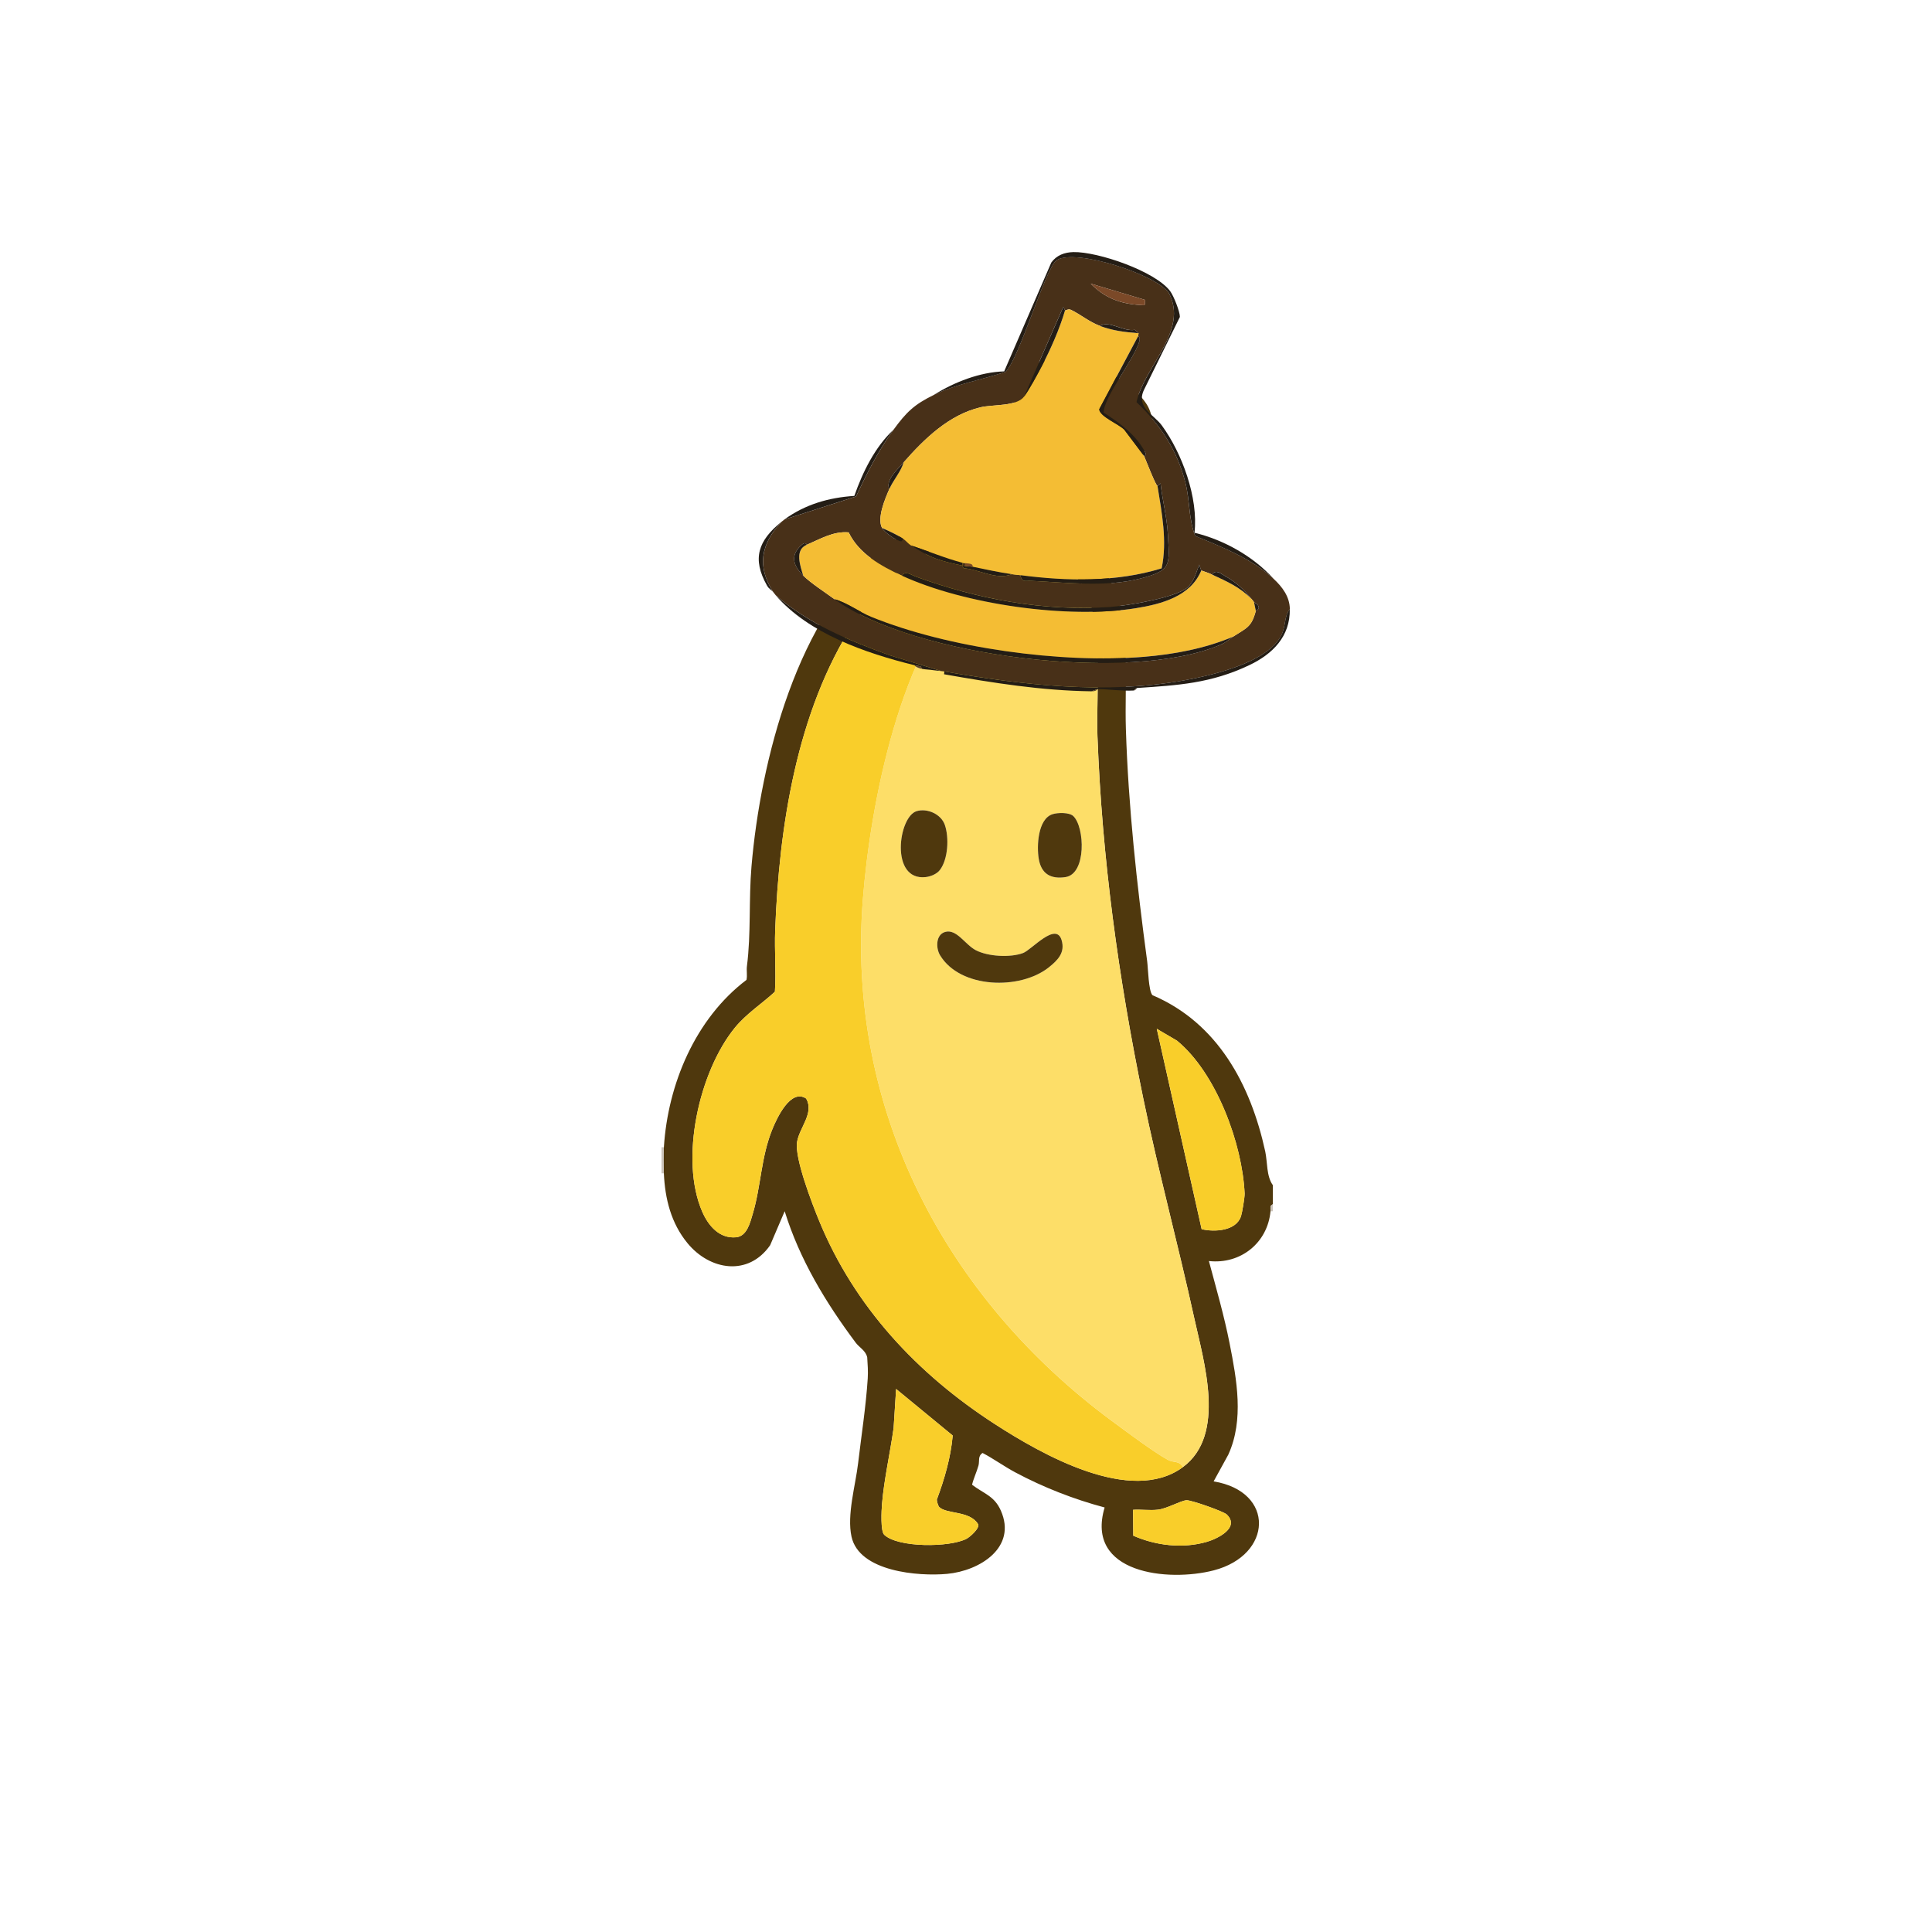 <svg width="809" height="809" viewBox="0 0 809 809" fill="none" xmlns="http://www.w3.org/2000/svg">
<path d="M277.992 480.406C279.649 453.973 291.179 426.518 312.582 410.314C312.989 408.409 312.522 406.455 312.771 404.55C314.527 390.837 313.495 376.638 314.676 362.796C318.436 318.781 333.905 256.985 370.341 228.944C380.055 221.463 393.639 216.075 405.913 215.4C407.719 210.816 409.445 206.093 411.45 201.598C414.883 193.918 419.576 185.623 422.374 177.795C425.043 170.323 425.748 157.811 432.436 153.128C439.123 148.444 449.79 150.548 457.133 152.949C465.11 155.559 475.211 161.879 479.895 168.884C483.04 173.597 483.011 178.846 481.185 184.006C475.837 199.108 467.154 214.477 461.796 230.105C461.29 231.574 460.437 233.26 460.536 234.798C460.665 236.674 465.15 243.044 466.301 245.971C473.505 264.188 470.836 286.047 471.451 305.316C472.473 337.743 476.035 370.367 480.371 402.565C480.738 405.324 480.937 415.117 482.584 416.724C509.93 428.363 523.703 454.231 529.795 482.132C530.777 486.647 530.242 492.481 533 496.291V504.229L532.147 504.874C531.839 505.628 532.077 506.462 532.008 507.206C530.797 520.393 519.515 529.511 506.209 528.043C509.256 539.444 512.599 550.944 514.882 562.533C517.878 577.724 520.974 594.542 514.346 609.098L508.194 620.311C534.082 624.577 532.911 651.179 508.233 657.569C489.162 662.51 454.285 658.958 462.55 631.235C449.641 627.792 436.931 622.831 425.143 616.54C420.499 614.06 416.113 610.865 411.45 608.414C409.366 609.704 410.239 611.797 409.733 613.653C408.979 616.371 407.709 618.961 407.034 621.71C411.985 625.5 416.341 626.343 419.08 632.525C425.946 648.024 410.219 657.777 396.596 659.038C384.58 660.149 359.773 658.145 356.558 643.45C354.564 634.341 358.225 621.988 359.307 612.819C360.686 601.151 362.611 588.817 363.355 577.178C363.534 574.331 363.336 571.245 363.137 568.387C362.502 565.52 359.853 564.279 358.344 562.265C345.783 545.476 334.818 527.368 328.577 507.186L322.485 521.425C313.346 534.552 297.291 531.982 287.895 520.581C280.979 512.187 278.459 501.937 277.982 491.301C277.824 487.867 277.774 483.789 277.982 480.386L277.992 480.406ZM447.667 237.309L464.535 191.666C453.263 191.468 443.658 186.1 434.777 179.759L414.744 225.213C411.569 227.228 407.917 225.938 404.563 226.444C383.746 229.639 368.545 243.788 357.551 260.795C333.588 297.855 326.196 346.415 324.598 389.577C324.281 398.12 325.025 406.723 324.489 415.266C319.071 420.276 312.542 424.434 307.76 430.288C292.697 448.724 284.472 485.496 294.096 507.474C296.656 513.328 301.31 518.736 308.236 518.091C312.771 517.664 314.1 512.028 315.231 508.208C318.714 496.48 318.645 484.533 323.447 472.766C325.313 468.211 331.068 455.669 337.587 460.005C341 466.118 334.808 472.041 333.776 478.114C332.635 484.851 340.067 504.041 342.994 511.155C357.799 547.223 384.123 575.323 416.589 596.318C436.147 608.96 473.564 630.372 495.305 614.347C513.592 600.873 504.116 570.342 500.008 551.599C493.29 520.939 485.045 490.586 478.704 459.787C468.335 409.451 461.459 359.393 459.554 308.273C458.879 290.324 462.61 258.88 452.499 243.887C450.921 241.555 447.935 240.275 447.677 237.299L447.667 237.309ZM484.38 430.794L503.173 514.697C508.561 515.987 517.66 515.481 519.664 509.24C520.15 507.732 521.232 501.272 521.163 499.754C520.23 478.917 509.295 449.25 492.814 435.745L484.37 430.794H484.38ZM393.282 631.047C392.875 630.65 392.23 628.626 392.289 627.931C395.514 619.279 398.114 610.339 398.937 601.111L375.233 581.614L374.191 597.936C372.752 608.305 370.182 619.457 369.329 629.786C369.1 632.575 368.674 641.138 370.251 642.656C375.957 648.133 397.677 648.024 404.722 644.343C406.24 643.549 410.487 639.758 409.525 638.171C406.101 632.525 396.328 634.093 393.282 631.047ZM474.547 643.043C484.013 647.21 495.185 648.54 505.257 645.652C509.96 644.303 519.337 639.629 513.681 634.162C512.322 632.843 498.688 628.07 496.823 628.209C494.322 628.387 488.726 631.721 484.826 632.158C481.482 632.535 477.841 631.999 474.457 632.208L474.547 643.033V643.043Z" fill="#4F380D"/>
<path d="M277.992 491.32H277V480.406H277.992C277.784 483.809 277.833 487.887 277.992 491.32Z" fill="#CCC4BB"/>
<path d="M533 507.196H532.008C532.077 506.452 531.839 505.619 532.147 504.864L533 504.219V507.196Z" fill="#CCC4BB"/>
<path d="M495.295 614.357C493.856 611.47 491.544 612.651 488.974 611.252C483.011 607.997 471.471 599.335 465.567 594.969C395.802 543.413 354.425 464.481 361.301 376.678C364.457 336.433 377.058 270.955 407.471 242.26C410.199 239.69 418.207 233.35 421.551 232.526C426.958 231.197 425.222 233.628 426.79 234.828C427.554 235.414 434.271 237.448 435.085 237.2C436.127 236.882 436.851 235.066 438.151 235.344C439.024 235.533 439.808 237.368 440.701 237.815C442.438 238.678 444.819 237.974 446.605 239.254L447.657 237.299C447.915 240.276 450.901 241.556 452.479 243.887C462.59 258.88 458.859 290.334 459.534 308.273C461.449 359.393 468.315 409.451 478.684 459.787C485.025 490.576 493.27 520.929 499.988 551.599C504.096 570.342 513.572 600.863 495.285 614.347L495.295 614.357ZM383.815 339.658C376.195 341.91 372.544 368.899 387.596 367.262C389.7 367.033 392.289 365.972 393.569 364.285C397.022 359.76 397.469 350.691 395.633 345.403C394.065 340.898 388.32 338.318 383.815 339.648V339.658ZM449.433 341.721C447.746 340.114 442.884 340.223 440.671 340.957C434.589 342.972 434.073 354.303 434.966 359.651C436.008 365.853 439.887 368.214 446.158 367.271C454.98 365.952 454.265 346.345 449.433 341.721ZM395.713 390.252C391.813 391.403 391.813 396.999 393.629 400.005C402.063 413.986 427.177 414.69 439.242 405.006C442.973 402.01 446.039 398.874 444.541 393.734C442.209 385.737 432.029 397.723 428.358 399.082C423.039 401.057 413.732 400.541 408.622 397.902C404.107 395.56 400.555 388.813 395.703 390.252H395.713Z" fill="#FDDE68"/>
<path d="M495.295 614.357C473.554 630.382 436.137 608.969 416.58 596.328C384.103 575.333 357.779 547.243 342.984 511.165C340.067 504.051 332.625 484.851 333.767 478.124C334.798 472.041 340.99 466.118 337.577 460.015C331.058 455.679 325.303 468.211 323.437 472.776C318.625 484.543 318.694 496.49 315.221 508.218C314.09 512.038 312.761 517.674 308.226 518.101C301.3 518.756 296.647 513.338 294.087 507.484C284.462 485.516 292.687 448.734 307.75 430.298C312.532 424.444 319.061 420.286 324.479 415.276C325.015 406.733 324.271 398.13 324.588 389.587C326.186 346.425 333.568 297.865 357.541 260.805C368.535 243.798 383.736 229.649 404.553 226.454C407.907 225.938 411.559 227.228 414.734 225.223L434.767 179.769C443.648 186.119 453.253 191.487 464.525 191.676L447.657 237.319L446.605 239.273C444.809 237.993 442.438 238.698 440.701 237.835C439.808 237.388 439.024 235.553 438.151 235.364C436.851 235.076 436.127 236.902 435.085 237.219C434.271 237.468 427.554 235.433 426.79 234.848C425.222 233.647 426.958 231.216 421.551 232.546C418.207 233.37 410.199 239.7 407.471 242.28C377.058 270.985 364.457 336.463 361.301 376.698C354.425 464.5 395.802 543.432 465.567 594.989C471.471 599.355 483.011 608.007 488.974 611.271C491.544 612.68 493.856 611.49 495.295 614.377V614.357Z" fill="#F9CE2A"/>
<path d="M484.38 430.794L492.824 435.745C509.305 449.25 520.24 478.917 521.172 499.754C521.242 501.272 520.15 507.732 519.674 509.24C517.67 515.481 508.571 515.997 503.183 514.697L484.39 430.794H484.38Z" fill="#F9CE2A"/>
<path d="M393.282 631.047C396.328 634.093 406.091 632.525 409.525 638.171C410.487 639.758 406.24 643.549 404.722 644.342C397.677 648.024 375.967 648.143 370.251 642.656C368.674 641.138 369.091 632.575 369.329 629.786C370.192 619.457 372.752 608.315 374.191 597.936L375.233 581.614L398.937 601.111C398.114 610.339 395.504 619.279 392.289 627.931C392.23 628.616 392.875 630.64 393.282 631.047Z" fill="#F9CE2A"/>
<path d="M474.547 643.043L474.457 632.217C477.841 632.009 481.482 632.545 484.826 632.168C488.726 631.721 494.322 628.397 496.823 628.219C498.688 628.08 512.322 632.862 513.681 634.172C519.337 639.629 509.96 644.313 505.257 645.662C495.175 648.54 484.013 647.22 474.547 643.053V643.043Z" fill="#F9CE2A"/>
<path d="M395.713 390.252C400.565 388.813 404.107 395.56 408.632 397.902C413.742 400.551 423.049 401.057 428.367 399.082C432.039 397.723 442.219 385.727 444.551 393.734C446.049 398.874 442.983 402.01 439.252 405.006C427.177 414.69 402.063 413.986 393.639 400.005C391.823 396.999 391.823 391.403 395.722 390.252H395.713Z" fill="#4F380D"/>
<path d="M383.816 339.658C388.32 338.328 394.065 340.898 395.633 345.412C397.469 350.701 397.022 359.77 393.569 364.295C392.289 365.981 389.7 367.033 387.596 367.271C372.553 368.909 376.195 341.92 383.816 339.667V339.658Z" fill="#4F380D"/>
<path d="M449.433 341.721C454.265 346.335 454.98 365.952 446.158 367.271C439.887 368.214 436.008 365.843 434.966 359.651C434.063 354.303 434.579 342.972 440.671 340.957C442.884 340.223 447.746 340.114 449.433 341.721Z" fill="#4F380D"/>
<path d="M404.092 236.974C403.712 236.894 403.307 236.919 402.927 236.839L403.063 235.666C403.44 235.769 403.847 235.721 404.228 235.8L404.092 236.974Z" fill="#483018"/>
<path d="M391.128 165.309C400.766 160.655 411.052 159.072 421.136 155.671C427.194 149.212 437.909 111.644 442.55 108.862C450.552 104.067 483.659 114.802 489.355 122.513C497.946 138.359 479.149 153.42 475.875 168.371C485.858 177.79 492.967 188.59 496.372 202.124C498.273 209.682 497.708 217.43 500.465 224.42C511.715 229.003 524.298 234.001 533.315 242.381C536.929 245.736 540.035 249.805 540.112 255.059C537.653 258.164 538.5 262.068 536.546 266.004C530.811 277.531 507.153 282.885 495.355 284.982C462.327 290.822 428.123 286.822 395.467 281.169C395.086 281.101 394.684 281.103 394.303 281.035L372.595 274.411C355.541 268.266 338.616 261.208 324.799 249.218C324.435 248.795 324.095 248.363 323.77 247.909C316.851 237.096 318.686 227.758 327.16 218.569C327.591 218.215 328.01 217.859 328.461 217.53L358.469 207.892C362.999 198.212 367.813 188.624 374.11 179.992C379.47 172.631 382.786 169.364 391.151 165.312L391.128 165.309ZM479.521 125.586L456.715 118.765C462.671 124.828 469.148 127.206 477.516 127.721C479.777 127.864 479.327 128.085 479.51 125.585L479.521 125.586ZM428.807 166.095C425.672 170.24 415.829 169.317 410.6 170.544C397.422 173.659 387.091 183.692 378.419 193.572C375.985 196.347 370.578 201.264 372.404 204.769C370.568 208.91 367.181 216.974 369.34 221.065C370.308 222.902 375.304 226.452 377.444 226.723L378.251 225.663C379.4 226.45 380.341 227.7 381.475 228.414C389.899 233.752 393.01 234.718 402.927 236.839L403.508 237.941C410.102 238.382 417.117 243.046 423.757 240.436C424.92 240.594 426.088 240.693 427.252 240.839C427.915 244.091 429.504 243.109 431.676 243.206C446.561 243.915 462.951 245.999 477.597 242.233C490.894 238.81 489.686 236.292 489.045 223.957C488.649 216.359 486.786 209.805 485.964 202.408L484.686 203.462C484.001 203.466 479.826 192.708 479.054 190.918C479.025 190.855 480.039 190.461 479.735 189.82C476.304 182.537 468.782 176.947 462.172 172.758C462.022 166.401 474.787 150.62 477.042 143.056C477.639 141.055 476.704 141.185 476.586 140.672C476.491 140.268 476.857 139.752 476.721 139.498L475.183 138.107C470.152 138.941 464.699 134.042 460.55 136.44C456.023 134.763 452.431 131.625 448.414 129.722C447.329 129.204 446.334 130.052 445.951 129.996C445.892 129.989 445.25 127.584 444.857 129.346L428.798 166.07L428.807 166.095ZM503.018 238.891L502.135 236.423C500.966 239.594 499.773 243.987 497.07 246.137C491.737 250.408 471.922 253.648 464.724 254.149C437.163 256.089 409.087 250.847 383.26 241.357C381.607 240.75 379.105 238.808 377.655 241.042C368.912 237.023 359.674 231.888 355.363 222.923C348.948 222.36 343.412 225.728 337.837 228.116C337.701 228.172 337.472 226.469 335.475 228.331C330.752 232.732 332.239 236.924 336.345 241.026C339.339 244.024 345.639 248.129 349.373 250.856C382.362 274.969 473.099 286.263 511.065 269.969C513.685 268.845 514.456 267.792 516.343 266.583C522.054 262.914 524.075 262.589 525.852 255.789C525.896 255.616 527.247 255.261 527.06 254.324C526.864 252.755 525.377 252.547 525.094 252.134C524.804 251.684 524.406 251.246 524.065 250.826C520.793 246.761 517.609 243.777 512.862 241.135C511.265 240.249 509.156 238.174 507.543 240.592C506.099 239.913 504.529 239.399 503.019 238.88L503.018 238.891Z" fill="#483018"/>
<path d="M476.085 288.107L474.784 289.146C469.45 289.445 464.443 288.545 459.507 288.57L457.042 289.474C436.076 289.192 415.877 285.954 395.308 282.34L395.444 281.167C428.111 286.821 462.304 290.819 495.331 284.979C507.128 282.894 530.788 277.529 536.523 266.001C538.488 262.066 537.64 258.174 540.089 255.056C540.266 266.601 532.848 273.902 523.093 278.542C507.032 286.177 493.214 286.958 476.074 288.094L476.085 288.107Z" fill="#241D15"/>
<path d="M391.128 165.309C399.604 159.985 410.38 155.795 420.481 155.512L440.219 109.937C442.439 106.863 445.755 105.641 449.483 105.56C459.671 105.334 483.882 113.591 490.041 121.985C491.448 123.908 494.079 130.456 494.065 132.714L479.014 163.275C475.571 170.595 483.178 173.615 486.471 178.11C495.014 189.777 501.844 208.501 500.183 223.079C512.48 226.058 524.863 232.996 533.324 242.405C524.307 234.026 511.724 229.027 500.474 224.445C497.73 217.444 498.293 209.708 496.381 202.149C492.976 188.614 485.867 177.815 475.884 168.396C479.16 153.433 497.955 138.384 489.363 122.537C483.668 114.827 450.561 104.091 442.559 108.887C437.918 111.669 427.203 149.236 421.145 155.696C411.061 159.097 400.775 160.679 391.137 165.333L391.128 165.309Z" fill="#241D15"/>
<path d="M394.279 281.032C393.134 280.828 391.931 280.82 390.785 280.628C389.257 280.368 387.65 280.385 386.126 280.09L385.468 279.039L382.767 278.512C362.456 273.489 338.717 265.335 324.776 249.215C338.593 261.206 355.517 268.263 372.571 274.409L394.279 281.032Z" fill="#241D15"/>
<path d="M323.747 247.906C323.198 247.141 321.989 246.669 321.178 245.207C314.809 233.934 317.498 226.396 327.137 218.566C318.663 227.755 316.828 237.093 323.747 247.906Z" fill="#241D15"/>
<path d="M328.437 217.528C337.196 211.191 347.014 208.353 357.741 207.654C361.22 197.674 366.399 187.177 374.087 179.99C367.8 188.635 362.975 198.21 358.446 207.89L328.437 217.528Z" fill="#241D15"/>
<path d="M386.126 280.09C383.598 279.596 382.962 278.559 382.767 278.513L385.468 279.039L386.126 280.09Z" fill="#56402F"/>
<path d="M459.507 288.569C459.377 288.566 459.292 289.508 457.041 289.474L459.507 288.569Z" fill="#56402F"/>
<path d="M474.784 289.146L476.085 288.107C476.002 288.109 475.818 289.087 474.784 289.146Z" fill="#9A8872"/>
<path d="M460.559 136.465C466.026 138.488 470.916 139.077 476.73 139.523C476.866 139.777 476.5 140.293 476.595 140.697L460.267 171.372C460.508 174.492 468.666 177.647 470.815 179.988L479.052 190.93C479.825 192.72 484 203.478 484.685 203.473C486.493 214.79 488.829 226.548 486.421 237.984C467.426 243.841 446.789 243.371 427.252 240.839C426.088 240.693 424.92 240.594 423.757 240.436C418.251 239.668 413.011 238.444 407.586 237.378L406.929 236.326C406.084 235.872 405.114 235.998 404.228 235.8C403.847 235.721 403.44 235.769 403.063 235.666C395.719 233.747 388.677 230.745 381.475 228.414C380.341 227.7 379.4 226.45 378.251 225.663C375.693 223.904 372.212 222.36 369.34 221.065C367.181 216.974 370.568 208.91 372.404 204.769C374.127 200.889 377.152 197.695 378.419 193.572C387.091 183.692 397.422 173.659 410.6 170.544C415.83 169.305 425.672 170.24 428.807 166.095C430.941 163.262 434.444 156.745 436.232 153.324C439.907 146.34 443.755 137.556 445.96 130.021C446.344 130.065 447.338 129.229 448.423 129.747C452.452 131.651 456.032 134.788 460.559 136.465Z" fill="#F4BD34"/>
<path d="M507.541 240.603C513.713 243.481 519.115 245.758 524.064 250.837C524.405 251.257 524.803 251.696 525.093 252.145L525.851 255.801C524.074 262.6 522.053 262.926 516.341 266.594C504.648 271.57 491.668 273.983 479.036 275.032C444.534 277.896 396.879 271.402 364.769 258.272C359.764 256.231 354.768 252.383 349.372 250.867C345.638 248.141 339.338 244.035 336.344 241.037C335.078 236.871 332.672 230.218 337.835 228.127C343.411 225.739 348.948 222.359 355.362 222.934C359.672 231.9 368.911 237.035 377.653 241.054C403.902 253.125 447.225 259.309 475.723 254.67C486.309 252.944 498.54 249.755 503.018 238.891C504.528 239.41 506.097 239.925 507.541 240.603Z" fill="#F4BD34"/>
<path d="M349.372 250.868C354.768 252.384 359.764 256.232 364.769 258.273C396.881 271.391 444.523 277.895 479.036 275.033C491.668 273.984 504.648 271.571 516.341 266.595C514.455 267.804 513.684 268.857 511.063 269.981C473.099 286.264 382.362 274.969 349.372 250.868Z" fill="#241D15"/>
<path d="M503.018 238.891C498.54 249.755 486.32 252.957 475.723 254.67C447.226 259.298 403.902 253.126 377.653 241.054C379.104 238.819 381.617 240.763 383.259 241.369C409.085 250.859 437.162 256.101 464.722 254.16C471.922 253.649 491.737 250.408 497.069 246.148C499.773 243.987 500.964 239.606 502.133 236.434L503.017 238.903L503.018 238.891Z" fill="#241D15"/>
<path d="M427.252 240.839C446.787 243.382 467.426 243.841 486.421 237.984C488.829 226.548 486.493 214.79 484.685 203.473L485.963 202.42C486.784 209.817 488.647 216.371 489.044 223.969C489.683 236.316 490.891 238.834 477.596 242.245C462.961 246.012 446.561 243.915 431.675 243.218C429.504 243.109 427.915 244.091 427.25 240.851L427.252 240.839Z" fill="#241D15"/>
<path d="M479.521 125.586C479.339 128.086 479.789 127.865 477.527 127.722C469.159 127.207 462.683 124.829 456.726 118.766L479.533 125.587L479.521 125.586Z" fill="#7B4928"/>
<path d="M403.063 235.666L402.927 236.839C393.01 234.718 389.899 233.752 381.475 228.414C388.677 230.745 395.719 233.747 403.063 235.666Z" fill="#241D15"/>
<path d="M407.586 237.377C413.011 238.444 418.251 239.668 423.758 240.435C417.118 243.046 410.101 238.393 403.508 237.941L402.927 236.839C403.308 236.919 403.712 236.894 404.092 236.974C405.233 237.213 406.444 237.15 407.586 237.377Z" fill="#241D15"/>
<path d="M445.96 130.021C443.767 137.557 439.907 146.34 436.232 153.324C434.434 156.732 430.941 163.261 428.807 166.095L444.866 129.371C445.26 127.597 445.903 130.002 445.96 130.021Z" fill="#241D15"/>
<path d="M476.73 139.523C470.916 139.077 466.026 138.488 460.559 136.465C464.708 134.066 470.173 138.967 475.192 138.132L476.73 139.523Z" fill="#241D15"/>
<path d="M476.595 140.697C476.714 141.198 477.65 141.068 477.051 143.08C474.796 150.645 462.029 166.438 462.181 172.782C468.791 176.971 476.313 182.562 479.744 189.844C480.048 190.486 479.034 190.88 479.062 190.943L470.825 180.001C468.688 177.661 460.519 174.505 460.277 171.385L476.605 140.71L476.595 140.697Z" fill="#241D15"/>
<path d="M337.835 228.127C332.672 230.218 335.078 236.871 336.344 241.037C332.238 236.935 330.739 232.742 335.474 228.342C337.471 226.48 337.711 228.184 337.835 228.127Z" fill="#241D15"/>
<path d="M524.064 250.837C519.115 245.758 513.713 243.481 507.542 240.603C509.153 238.197 511.275 240.262 512.861 241.146C517.608 243.788 520.793 246.761 524.064 250.837Z" fill="#241D15"/>
<path d="M378.252 225.663L377.444 226.723C375.304 226.452 370.308 222.901 369.34 221.065C372.212 222.36 375.693 223.904 378.252 225.663Z" fill="#241D15"/>
<path d="M372.404 204.769C370.578 201.264 375.985 196.347 378.419 193.572C377.152 197.695 374.127 200.889 372.404 204.769Z" fill="#241D15"/>
<path d="M525.851 255.801L525.093 252.145C525.374 252.57 526.863 252.766 527.059 254.335C527.259 255.262 525.894 255.627 525.851 255.801Z" fill="#241D15"/>
<path d="M407.586 237.378C406.444 237.151 405.233 237.213 404.092 236.974L404.228 235.8C405.114 235.998 406.084 235.872 406.929 236.327L407.586 237.378Z" fill="#7B4928"/>
</svg>
